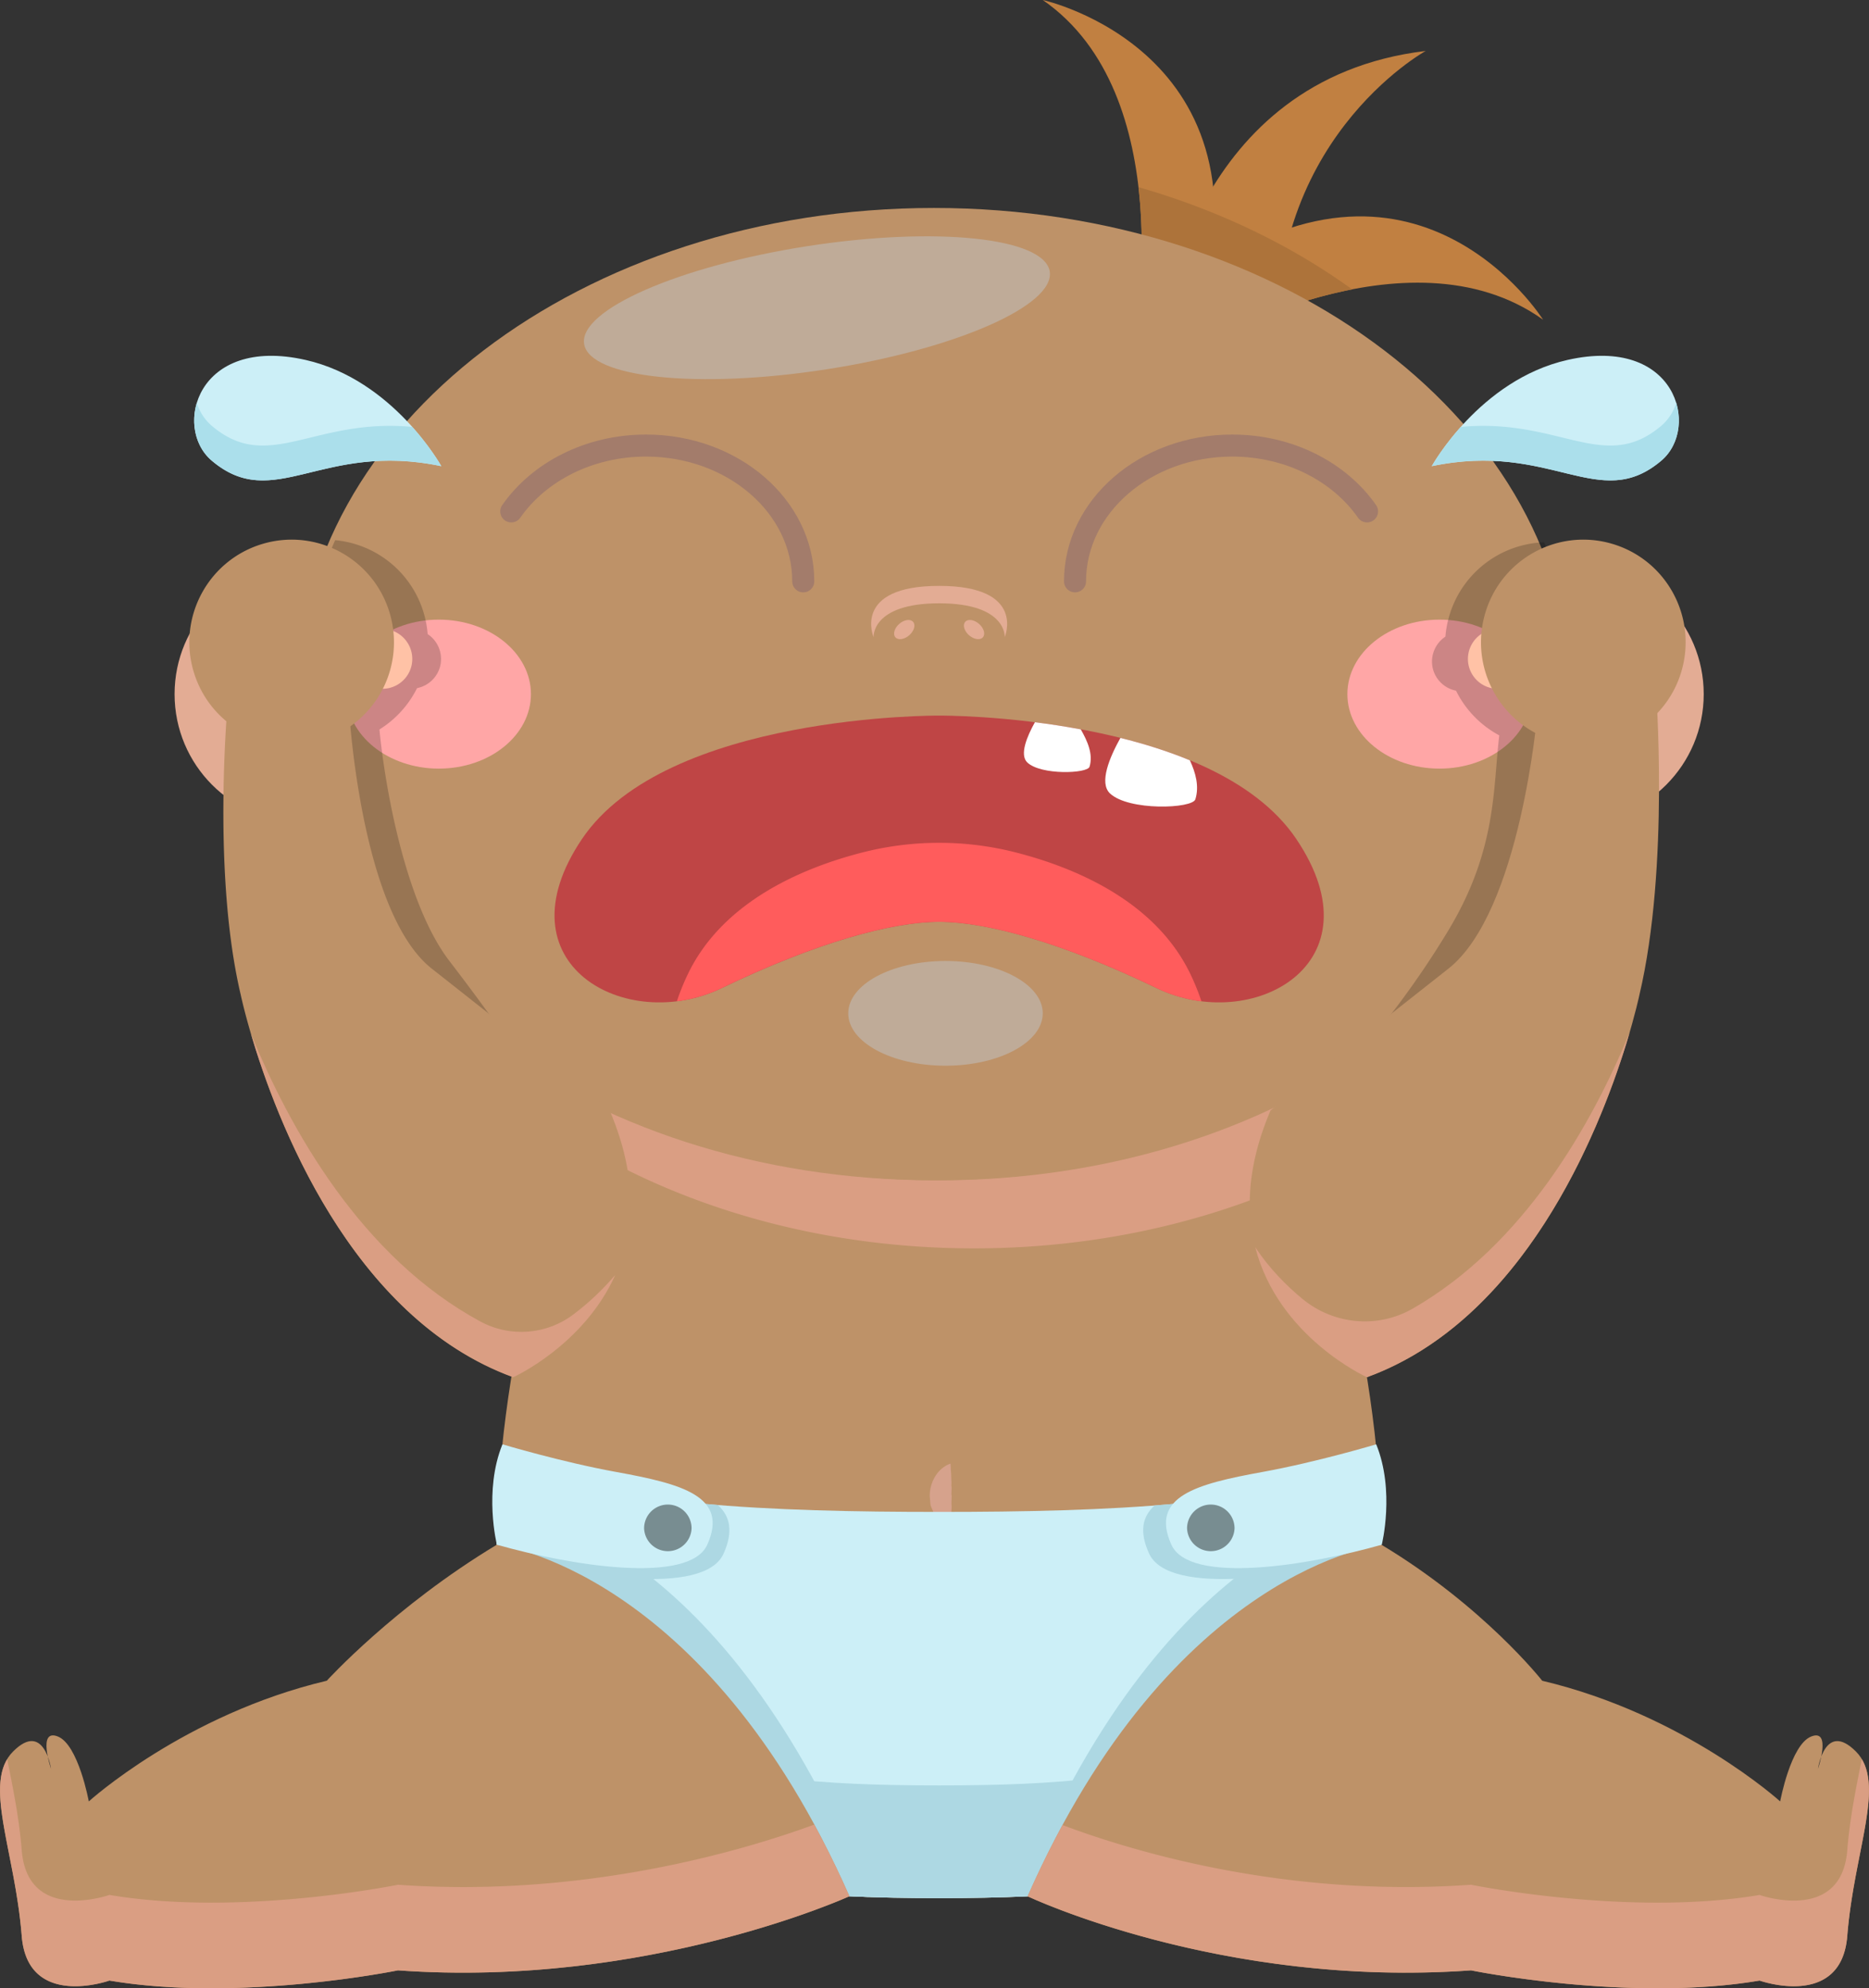<svg xmlns="http://www.w3.org/2000/svg" width="112.186" height="119.34"><rect width="100%" height="100%" fill="#333333" stroke="none"/><g fill-rule="evenodd" stroke-miterlimit="10" data-paper-data="{&quot;isPaintingLayer&quot;:true}" style="mix-blend-mode:normal"><path fill="#be9268" d="M82.919 92.713c0 19.527-11.885 21.214-26.547 21.214s-26.547-1.687-26.547-21.214c0-19.526 11.885-50.824 26.547-50.824s26.547 31.298 26.547 50.824" data-paper-data="{&quot;origPos&quot;:null}"/><path fill="#da9e83" d="M56.372 70.842c7.865 0 15.173-1.815 21.252-4.924a91.028 91.028 0 0 1 1.493 4.38c-5.956 2.927-13.04 4.63-20.65 4.63-9.186 0-17.612-2.473-24.202-6.596.273-.811.558-1.618.857-2.42 6.076 3.111 13.383 4.93 21.25 4.93" data-paper-data="{&quot;origPos&quot;:null}"/><path fill="#d6a28c" d="m57.055 87.847.013.218c-.01.12.028.307.028.499 0 .188.029.403.01.605.044.211-.03.416.019.623-.007.205-.024.412-.005.613.008.202-.037.417-.014.6 0 .377-.051.725-.051.725s-.288-.108-.642-.418c-.192-.145-.31-.382-.427-.647-.043-.135-.14-.268-.14-.422l-.04-.46c-.006-.624.277-1.203.6-1.521.323-.329.649-.415.649-.415"/><path fill="#cceff7" d="M56.372 90.746c10.173 0 19.422-.387 26.324-2.899.145 1.618.219 3.242.222 4.867 0 19.525-11.885 21.212-26.546 21.212-14.662 0-26.547-1.687-26.547-21.212.003-1.625.077-3.249.223-4.867 6.9 2.512 16.15 2.899 26.324 2.899"/><path fill="#add8e3" d="M56.372 107.162c13.786 0 25.114-1.497 26.418-17.907.077 1.183.128 2.345.128 3.458 0 19.527-11.885 21.214-26.546 21.214-14.662 0-26.547-1.687-26.547-21.214.005-1.154.048-2.307.128-3.458 1.304 16.41 12.633 17.907 26.419 17.907"/><path fill="#add8e3" d="M29.825 92.714c.003-1.625.077-3.249.22-4.867 3.733 1.357 8.158 2.09 13.037 2.482.745.67.948 1.583.353 2.915-1.167 2.621-8.834 1.37-13.59 0l-.012-.049c-.001-.163-.008-.316-.008-.482m53.094 0c0 .184-.01.354-.01.534-4.878 1.368-12.738 2.618-13.936-.003-.6-1.315-.405-2.219.333-2.885 5.02-.385 9.566-1.12 13.39-2.512.148 1.682.223 3.312.223 4.866"/><path fill="#add8e3" d="M31.399 90.746s12.083 1.588 20.726 23.113c-12.641-.44-22.3-3.547-22.3-21.145 0-.275.015-.565.019-.843.51-.386 1.029-.76 1.555-1.125m51.519 1.967c0 17.372-9.41 20.622-21.81 21.127 8.646-21.503 20.794-23.095 20.794-23.095.337.233.666.47.987.707.01.421.03.851.03 1.261"/><path fill="#e3ac94" d="M25.819 41.662c0 4.248-3.433 7.692-7.67 7.692s-7.67-3.444-7.67-7.692 3.433-7.692 7.67-7.692 7.67 3.444 7.67 7.692"/><path fill="#cf967e" d="M22.814 41.662a4.672 4.672 0 0 1-4.665 4.678 4.672 4.672 0 0 1-4.665-4.678 4.672 4.672 0 0 1 4.665-4.678 4.672 4.672 0 0 1 4.665 4.678"/><path fill="#e3ac94" d="M102.265 41.662c0 4.248-3.433 7.692-7.67 7.692s-7.67-3.444-7.67-7.692 3.433-7.692 7.67-7.692 7.67 3.444 7.67 7.692"/><path fill="#cf967e" d="M99.26 41.662a4.672 4.672 0 0 1-4.665 4.678 4.672 4.672 0 0 1-4.665-4.678 4.672 4.672 0 0 1 4.665-4.678 4.672 4.672 0 0 1 4.665 4.678"/><path fill="#c18041" d="M68.104 20.124S70.817 5.692 62.592 0c0 0 14.1 3.076 9.349 19.148l-3.837.975z"/><path fill="#c18041" d="M71.49 16.879c13.453-9.945 21.132 2.31 21.132 2.31-8.132-5.825-20.742 1.64-20.742 1.64z"/><path fill="#c18041" d="M69.797 19.463S71.504 4.74 85.577 3.058c0 0-9.97 5.489-8.832 18.847z"/><path fill="#ad733a" d="M81.163 17.37c-1.523.3-3.018.723-4.473 1.262a23.952 23.952 0 0 0 .054 3.273l-4.16-1.462c-.45.235-.703.385-.703.385l-.067-.655-1.638-.576-2.072.526s.779-4.16.232-8.891c4.814 1.383 9.162 3.486 12.827 6.138"/><path fill="#be9268" d="M94.282 41.662c0 16.117-17.113 29.18-38.222 29.18-21.112 0-38.224-13.063-38.224-29.18 0-16.117 17.112-29.18 38.224-29.18 21.109 0 38.222 13.063 38.222 29.18" data-paper-data="{&quot;origPos&quot;:null}"/><path fill="#bfab98" d="M62.59 60.822c0 1.735-2.613 3.143-5.837 3.143-3.225 0-5.837-1.408-5.837-3.143 0-1.736 2.612-3.143 5.837-3.143 3.224 0 5.838 1.407 5.838 3.143m.419-44.523c.315 2.042-5.686 4.668-13.403 5.868-7.72 1.197-14.23.515-14.546-1.526-.315-2.04 5.685-4.667 13.404-5.867 7.717-1.198 14.23-.515 14.546 1.525" data-paper-data="{&quot;origPos&quot;:null}"/><path fill="none" stroke="#a37c6b" stroke-linecap="round" stroke-linejoin="round" stroke-width="1.323" d="M48.215 34.893c0-4.502-4.225-8.15-9.437-8.15-3.435 0-6.44 1.585-8.09 3.952m33.84 4.198c0-4.502 4.225-8.15 9.438-8.15 3.433 0 6.44 1.585 8.09 3.952"/><path fill="#bf4545" d="M77.809 50.357c5.072 7.516-2.645 11.718-8.378 8.953-5.732-2.763-10.245-3.98-13.058-3.98-2.814 0-7.33 1.217-13.06 3.98-5.732 2.765-13.45-1.437-8.38-8.953 5.07-7.52 21.439-7.407 21.439-7.407s16.368-.113 21.438 7.407"/><path fill="#ff5c5c" d="M43.312 59.31a8.634 8.634 0 0 1-2.683.787c.169-.509.378-1.037.64-1.589 2.085-4.388 6.879-6.416 10.51-7.346a18.593 18.593 0 0 1 9.186 0c3.633.93 8.425 2.958 10.509 7.346.245.516.46 1.047.64 1.589a8.634 8.634 0 0 1-2.682-.787c-5.732-2.763-10.247-3.98-13.06-3.98-2.813 0-7.33 1.217-13.06 3.98"/><path fill="#fff" d="M66.623 47.619c-.671-.638-.007-2.187.63-3.33 1.408.35 2.823.788 4.168 1.345.352.758.57 1.567.33 2.34-.176.567-4.008.71-5.128-.355m-4.96-1.855c-.485-.464-.007-1.585.457-2.415.869.108 1.794.248 2.753.428.397.695.758 1.493.525 2.245-.13.412-2.918.516-3.734-.258"/><path fill="#e3ac94" d="M56.372 35.165c5.244 0 3.936 3.081 3.936 3.081s.148-2.035-3.936-2.035c-4.085 0-3.937 2.035-3.937 2.035s-1.308-3.081 3.937-3.081"/><path fill="#e3ac94" d="M53.979 37.445c.294-.257.664-.312.83-.12.164.188.059.55-.235.807-.294.254-.665.309-.83.118-.165-.188-.058-.55.235-.805m4.785 0c.295.255.399.617.235.805-.165.191-.535.136-.83-.119-.294-.256-.398-.618-.234-.806.165-.192.537-.137.829.12"/><path fill="#ffa6a6" d="M26.339 37.191c3.054 0 5.53 2.002 5.53 4.472 0 2.468-2.476 4.47-5.53 4.47-3.053 0-5.53-2.002-5.53-4.47 0-2.47 2.477-4.472 5.53-4.472m60.065 0c3.053 0 5.529 2.002 5.529 4.472 0 2.468-2.476 4.47-5.53 4.47-3.051 0-5.527-2.002-5.527-4.47 0-2.47 2.476-4.472 5.528-4.472"/><path fill-opacity=".2" d="M18.216 43.345a22.592 22.592 0 0 1-.067-1.684c.002-.621.03-1.242.086-1.86.04-.486.095-.97.166-1.453.03-.213.069-.426.105-.638.046-.245.089-.492.14-.735l.045-.195.03-.128c.122-.527.258-1.05.416-1.567v-.007c.157-.518.33-1.03.523-1.536l.012-.032c.139-.367.287-.73.445-1.089a6.142 6.142 0 0 1 5.552 5.637c.63.418.93 1.184.754 1.919a1.795 1.795 0 0 1-1.39 1.326 6.152 6.152 0 0 1-2.257 2.48c.322 3.37 1.542 10.434 4.2 13.897a143.319 143.319 0 0 1 4.403 6.048c-7.171-4.735-12.016-11.468-13.032-19.073l-.005-.047c-.054-.418-.093-.84-.126-1.263m76.296-3.52c.013.16.028.32.038.48.027.451.045.901.045 1.358 0 .452-.018.9-.045 1.345-.031.525-.08 1.05-.146 1.572-.003.028-.005.058-.01.086-1.045 7.795-6.11 14.682-13.587 19.432a53.7 53.7 0 0 0 6.117-8.232c2.957-4.895 2.684-8.613 3.07-11.728a6.127 6.127 0 0 1-2.596-2.682 1.793 1.793 0 0 1-1.393-1.328c-.176-.734.126-1.5.755-1.917.034-.417.11-.83.228-1.231a6.145 6.145 0 0 1 5.696-4.43c.145.335.279.673.407 1.013l.06.16c.122.33.238.662.347.996l.029.095c.194.621.363 1.25.506 1.885.02.094.045.187.065.28l.01.04c.049.229.087.459.129.687.04.225.079.45.11.677.03.198.057.398.08.598.014.1.02.2.03.302.02.18.04.362.055.542"/><path fill="#be9268" d="M29.825 92.713s12.493 1.43 21.16 21.1c0 0-12.102 5.525-27.098 4.449 0 0-9.49 1.938-17.32.613 0 0-4.91 1.747-5.263-2.681-.412-5.177-2.375-9.209-.518-11.069 1.857-1.863 2.276 1.035 2.276 1.035s-.832-2.425.406-1.936c1.238.486 1.862 3.898 1.862 3.898s5.742-5.22 14.285-7.243c0 0 4.048-4.457 10.21-8.166M82.918 92.715c6.163 3.708 9.653 8.165 9.653 8.165 8.542 2.023 14.283 7.243 14.283 7.243s.627-3.412 1.865-3.898c1.238-.488.405 1.937.405 1.937s.419-2.899 2.277-1.036c1.856 1.86-.106 5.892-.52 11.069-.353 4.428-5.263 2.682-5.263 2.682-7.83 1.325-17.32-.614-17.32-.614-14.995 1.077-26.615-4.445-26.615-4.445 8.665-19.668 21.235-21.105 21.235-21.105" data-paper-data="{&quot;origPos&quot;:null}"/><path fill="#da9e83" d="M23.888 113.124c11.26.806 20.888-2.107 24.986-3.609a57.547 57.547 0 0 1 2.11 4.299s-12.101 5.525-27.096 4.448c0 0-9.491 1.938-17.32.613 0 0-4.91 1.747-5.264-2.681-.38-4.784-2.082-8.589-.87-10.607.315 1.608.71 3.45.87 5.467.354 4.428 5.264 2.681 5.264 2.681 7.83 1.325 17.32-.611 17.32-.611m86.994-2.071c.16-2.016.555-3.856.87-5.466 1.21 2.02-.49 5.823-.87 10.606-.352 4.429-5.264 2.682-5.264 2.682-7.83 1.325-17.32-.613-17.32-.613-14.995 1.076-26.614-4.445-26.614-4.445.64-1.453 1.34-2.88 2.097-4.275 3.998 1.508 13.314 4.385 24.517 3.581 0 0 9.49 1.937 17.32.614 0 0 4.912 1.745 5.264-2.684" data-paper-data="{&quot;origPos&quot;:null}"/><path fill="#be9268" d="M76.262 66.65s2.44-2.026 10.673-8.506c4.34-3.417 5.348-15.362 5.348-15.362l7.107-1.523s.84 10.743-.984 18.453c0 0-3.832 18.379-16.356 22.949 0 0-10.582-4.754-5.788-16.01" data-paper-data="{&quot;origPos&quot;:null}"/><path fill="#da9e83" d="M84.78 78.553c6.7-3.835 10.772-11.076 13.034-16.568v.002c-.017.051-.033.11-.05.165-.045.155-.091.31-.143.475l-.023.073c-1.677 5.402-6.18 16.543-15.548 19.962 0 0-5.317-2.395-6.703-7.8.85 1.281 1.876 2.313 2.843 3.108 1.865 1.535 4.495 1.782 6.59.583" data-paper-data="{&quot;origPos&quot;:null}"/><path fill="#ffc2a6" d="m91.795 40.933-1.468.36a1.797 1.797 0 0 1-2.165-1.317 1.802 1.802 0 0 1 1.313-2.172l1.469-.36a1.798 1.798 0 0 1 2.165 1.317 1.803 1.803 0 0 1-1.314 2.172"/><path fill="#be9268" d="M100.933 40.274c.949-3.267-.92-6.685-4.176-7.637-3.257-.952-6.664.925-7.614 4.19-.95 3.265.92 6.682 4.176 7.637a6.14 6.14 0 0 0 7.614-4.19M36.596 66.651c4.794 11.256-5.79 16.01-5.79 16.01-12.523-4.57-16.355-22.949-16.355-22.949-1.821-7.71-.704-18.453-.704-18.453l7.185 1.072s.65 12.396 4.992 15.813c8.23 6.48 10.672 8.506 10.672 8.506" data-paper-data="{&quot;origPos&quot;:null}"/><path fill="#da9e83" d="M15.055 62.025c2.362 5.785 6.654 13.433 13.76 17.282 1.8.983 4.01.81 5.637-.44.91-.69 1.741-1.476 2.48-2.345-1.902 4.238-6.125 6.14-6.125 6.14C21.03 79.095 16.55 67.11 15.056 62.025" data-paper-data="{&quot;origPos&quot;:null}"/><path fill="#ffc2a6" d="M21.063 40.933a1.802 1.802 0 0 1-1.313-2.172 1.796 1.796 0 0 1 2.164-1.317l1.469.36c.96.24 1.546 1.21 1.313 2.172a1.797 1.797 0 0 1-2.165 1.317l-1.468-.36"/><path fill="#be9268" d="M11.612 40.274c-.95-3.267.92-6.685 4.176-7.637 3.256-.952 6.663.925 7.613 4.19a6.158 6.158 0 0 1-4.176 7.635c-3.256.952-6.664-.923-7.613-4.188" data-paper-data="{&quot;origPos&quot;:null}"/><path fill="#cceff7" d="M85.94 27.98c7.19-1.51 10.046 2.837 13.784-.335 2.34-1.988.892-7.521-5.635-6.041-5.28 1.196-8.148 6.376-8.148 6.376m-59.452 0c-7.19-1.51-10.045 2.837-13.782-.335-2.344-1.988-.895-7.521 5.635-6.041C23.62 22.8 26.49 27.98 26.49 27.98"/><path fill="#abdfeb" d="M99.725 25.552c.42-.364.73-.84.89-1.372.384 1.269.06 2.659-.891 3.465-3.738 3.172-6.593-1.175-13.782.335 0 0 .6-1.075 1.743-2.356 5.936-.557 8.619 2.831 12.039-.072m-87.018 0c3.418 2.903 6.102-.485 12.038.072 1.144 1.281 1.744 2.356 1.744 2.356-7.188-1.51-10.045 2.837-13.782-.335-.951-.806-1.277-2.196-.893-3.465a2.95 2.95 0 0 0 .893 1.372"/><path fill="#cceff7" d="M29.825 92.713s-.804-3.226.334-6.024c0 0 3.56 1.066 6.82 1.658 3.956.72 6.786 1.457 5.475 4.367-1.085 2.408-8.21 1.258-12.63 0"/><path fill="#788d91" d="M41.512 91.73a1.426 1.426 0 0 1-2.85 0 1.425 1.425 0 1 1 2.85 0"/><path fill="#cceff7" d="M82.942 92.714c-4.42 1.258-11.545 2.408-12.63 0-1.313-2.91 1.519-3.647 5.475-4.367 3.26-.592 6.82-1.658 6.82-1.658 1.139 2.798.334 6.024.334 6.024"/><path fill="#788d91" d="M71.253 91.73a1.425 1.425 0 1 1 2.85 0 1.426 1.426 0 0 1-2.85 0"/></g></svg>